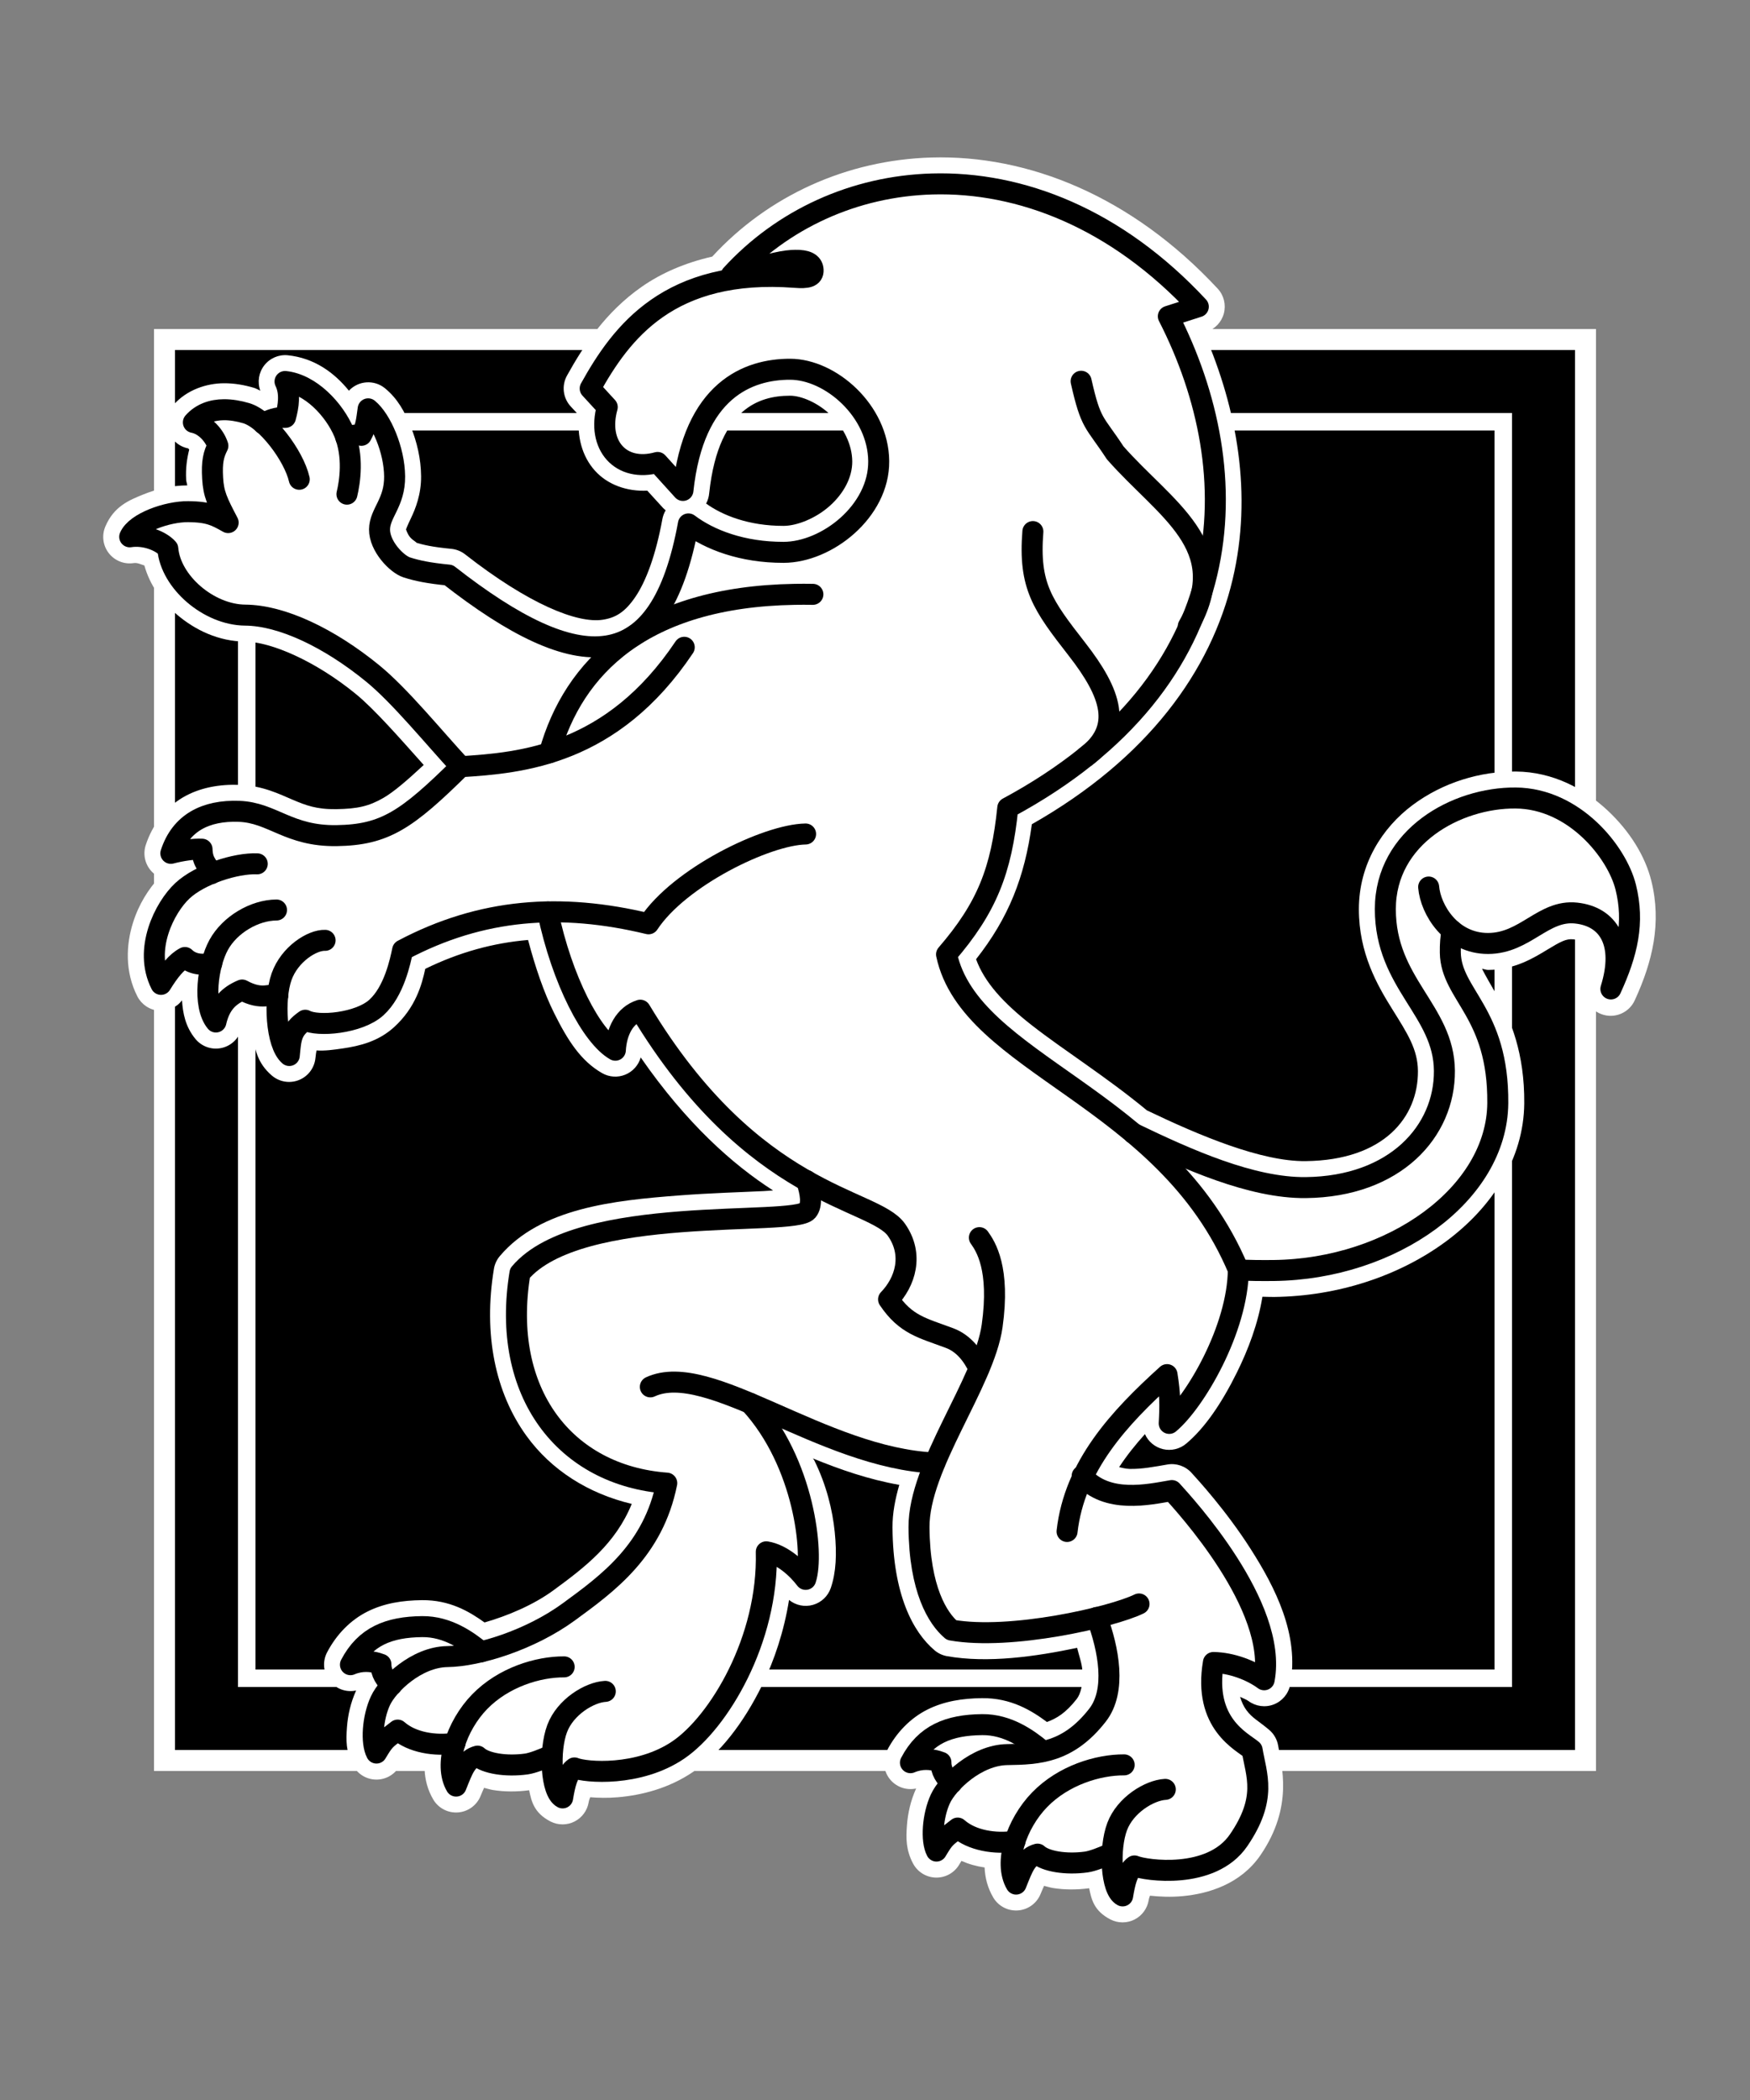 <?xml version="1.0" encoding="UTF-8" standalone="no"?>
<!-- Created with Inkscape (http://www.inkscape.org/) -->

<svg
   xmlns:dc="http://purl.org/dc/elements/1.1/"
   xmlns:cc="http://creativecommons.org/ns#"
   xmlns:rdf="http://www.w3.org/1999/02/22-rdf-syntax-ns#"
   xmlns:svg="http://www.w3.org/2000/svg"
   xmlns="http://www.w3.org/2000/svg"
   xmlns:sodipodi="http://sodipodi.sourceforge.net/DTD/sodipodi-0.dtd"
   xmlns:inkscape="http://www.inkscape.org/namespaces/inkscape"
   width="250"
   height="300"
   id="svg2"
   sodipodi:version="0.32"
   inkscape:version="0.92.2 (5c3e80d, 2017-08-06)"
   version="1.0"
   sodipodi:docname="Andoran-icon.svg"
   inkscape:output_extension="org.inkscape.output.svg.inkscape">
  <rect width="100%" height="100%" fill="#808080" stroke="none"/>
  <defs
     id="defs4">
    <inkscape:perspective
       sodipodi:type="inkscape:persp3d"
       inkscape:vp_x="0 : 526.18109 : 1"
       inkscape:vp_y="0 : 1000 : 0"
       inkscape:vp_z="744.09448 : 526.18109 : 1"
       inkscape:persp3d-origin="372.04724 : 350.78739 : 1"
       id="perspective10" />
    <inkscape:perspective
       id="perspective3217"
       inkscape:persp3d-origin="372.04724 : 350.78739 : 1"
       inkscape:vp_z="744.09448 : 526.18109 : 1"
       inkscape:vp_y="0 : 1000 : 0"
       inkscape:vp_x="0 : 526.18109 : 1"
       sodipodi:type="inkscape:persp3d" />
    <clipPath
       clipPathUnits="userSpaceOnUse"
       id="clipPath3225">
      <rect
         style="opacity:1;fill:none;fill-opacity:1;stroke:#000000;stroke-width:2.918;stroke-linecap:round;stroke-linejoin:round;stroke-miterlimit:4;stroke-dasharray:none;stroke-opacity:1"
         id="rect3227"
         width="195.999"
         height="223.836"
         x="26.205"
         y="10.829"
         transform="matrix(1,-6.9812606e-3,6.9812606e-3,1,0,0)" />
    </clipPath>
  </defs>
  <sodipodi:namedview
     id="base"
     pagecolor="#ffffff"
     bordercolor="#666666"
     borderopacity="1.0"
     gridtolerance="10000"
     guidetolerance="10"
     objecttolerance="10"
     inkscape:pageopacity="0.0"
     inkscape:pageshadow="2"
     inkscape:zoom="1.6866667"
     inkscape:cx="125"
     inkscape:cy="150"
     inkscape:document-units="px"
     inkscape:current-layer="layer1"
     showgrid="false"
     inkscape:window-width="1366"
     inkscape:window-height="705"
     inkscape:window-x="-8"
     inkscape:window-y="-8"
     inkscape:snap-global="false"
     inkscape:window-maximized="1" />
  <g
     inkscape:label="Layer 1"
     inkscape:groupmode="layer"
     id="layer1">
    <path
       inkscape:connector-curvature="0"
       id="path41"
       d="M 22,47 V 253 H 228 V 47 Z"
       style="fill:#ffffff;fill-opacity:1;stroke:none;stroke-width:3;stroke-linecap:round;stroke-linejoin:round;stroke-miterlimit:4;stroke-dasharray:none;stroke-opacity:1"
       sodipodi:nodetypes="ccccc" />
    <g
       id="g3210">
      <rect
         y="55"
         x="30"
         height="190"
         width="190"
         id="rect2410"
         style="fill:#ffffff;fill-opacity:1;stroke:none;stroke-width:3;stroke-linecap:round;stroke-linejoin:round;stroke-miterlimit:4;stroke-dasharray:none;stroke-opacity:1" />
      <path
         id="rect3229"
         d="M 25,50 L 25,250 L 225,250 L 225,50 L 25,50 z M 34,59 L 216,59 L 216,241 L 34,241 L 34,59 z"
         style="fill:#000000;fill-opacity:1;stroke:none;stroke-width:3;stroke-linecap:round;stroke-linejoin:round;stroke-miterlimit:4;stroke-dasharray:none;stroke-opacity:1" />
      <rect
         y="61.5"
         x="36.5"
         height="177"
         width="177"
         id="rect3231"
         style="fill:#000000;fill-opacity:1;stroke:none;stroke-width:3;stroke-linecap:round;stroke-linejoin:round;stroke-miterlimit:4;stroke-dasharray:none;stroke-opacity:1" />
      <path
         id="path3447"
         d="M 133.062,22.5 C 120.977,22.847 109.738,27.958 101.75,36.656 C 97.826,37.551 94.473,39.024 91.719,40.938 C 86.473,44.582 83.324,49.47 81,53.656 C 80.206,55.086 80.421,56.863 81.531,58.063 L 82.719,59.344 C 82.41,62.286 83.112,65.158 85,67.25 C 86.828,69.276 89.605,70.231 92.469,70.094 L 94.75,72.594 C 94.858,72.705 94.973,72.809 95.094,72.906 C 94.865,73.292 94.706,73.715 94.625,74.156 C 93.673,79.363 92.273,83.045 90.781,85.25 C 89.29,87.455 87.946,88.245 86.125,88.531 C 82.482,89.105 75.506,86.286 66.438,79.188 C 65.869,78.745 65.186,78.474 64.469,78.406 C 61.745,78.14 60.486,77.852 59.281,77.469 C 59.909,77.668 59,77.266 58.562,76.719 C 58.125,76.171 58.001,75.54 58,75.656 C 58,75.634 58.106,75.277 58.719,74 C 59.332,72.723 60.178,70.645 60.156,68.031 C 60.135,65.53 59.554,63.113 58.688,60.969 C 57.821,58.825 56.807,56.953 55,55.469 C 53.459,54.208 51.204,54.359 49.844,55.813 C 47.75,53.229 44.895,51.138 41.094,50.75 C 39.802,50.629 38.539,51.178 37.746,52.205 C 36.954,53.232 36.743,54.594 37.188,55.813 C 36.88,55.677 36.635,55.512 36.281,55.406 C 34.908,54.997 33.48,54.744 32,54.75 C 29.509,54.76 26.696,55.676 24.781,57.844 C 23.882,58.862 23.598,60.285 24.037,61.571 C 24.477,62.856 25.572,63.807 26.906,64.063 C 26.86,64.054 27.006,64.174 27.031,64.219 C 26.717,65.485 26.498,66.881 26.594,68.531 C 26.611,68.824 26.717,69.064 26.75,69.344 C 24.616,69.352 22.505,69.815 20.5,70.625 C 18.436,71.459 16.284,72.333 15.062,75.188 C 14.509,76.455 14.69,77.923 15.537,79.017 C 16.383,80.111 17.759,80.656 19.125,80.438 C 19.64,80.356 20.272,80.687 20.625,80.781 C 21.392,83.555 23.088,85.917 25.219,87.75 C 27.873,90.033 31.266,91.628 35,91.656 C 38.704,91.684 45.026,94.404 50.812,99.125 C 53.482,101.303 57.063,105.397 60.531,109.281 C 58.203,111.45 56.248,113.141 54.75,114 C 52.701,115.175 51.089,115.547 48.031,115.594 C 45.225,115.637 43.697,115.049 41.812,114.25 C 39.928,113.452 37.549,112.246 34.281,112.125 C 31.369,112.017 28.547,112.493 26.094,113.938 C 23.641,115.382 21.756,117.839 20.812,120.75 C 20.238,122.549 21.078,124.497 22.781,125.313 C 21.214,127.006 19.844,129.133 19,131.813 C 18.026,134.903 17.799,138.76 19.625,142.344 C 20.218,143.499 21.363,144.27 22.657,144.384 C 23.951,144.498 25.213,143.94 26,142.906 C 26.123,144.738 26.478,146.662 27.906,148.406 C 28.821,149.53 30.298,150.033 31.708,149.7 C 33.119,149.368 34.215,148.258 34.531,146.844 C 34.703,146.09 34.811,145.781 34.969,145.563 C 35.34,145.67 35.684,145.813 36.031,145.875 C 36.08,146.544 35.983,147.221 36.094,147.875 C 36.43,149.867 36.736,151.853 38.844,153.656 C 39.914,154.57 41.404,154.814 42.71,154.289 C 44.016,153.764 44.922,152.557 45.062,151.156 C 45.132,150.443 45.171,150.387 45.219,150.063 C 46.436,150.14 47.623,149.972 48.938,149.781 C 51.417,149.421 54.045,148.776 56.281,146.75 C 59.38,143.943 60.273,140.641 60.75,138.406 C 65.628,136.025 70.443,134.708 75.438,134.281 C 76.468,138.166 77.698,141.799 79.188,144.781 C 81.093,148.597 82.962,151.564 86.031,153.313 C 87.04,153.884 88.254,153.961 89.327,153.522 C 90.4,153.083 91.212,152.177 91.531,151.063 C 98.063,160.492 104.67,166.362 110.438,170.063 C 109.946,170.096 109.667,170.128 109.094,170.156 C 105.896,170.315 101.577,170.427 96.969,170.781 C 87.752,171.49 77.224,172.559 71.406,179.438 C 70.968,179.955 70.676,180.581 70.562,181.25 C 69.026,190.589 70.74,198.934 75.188,205.094 C 78.751,210.03 84.063,213.373 90.25,214.844 C 87.926,220.529 83.643,223.835 79.062,227.188 C 76.175,229.301 72.503,230.833 69.219,231.781 C 67.047,230.221 64.234,228.552 60.281,228.594 C 57.54,228.623 54.907,229.017 52.5,230.219 C 50.093,231.42 48.074,233.469 46.719,236.063 C 46.045,237.363 46.182,238.936 47.072,240.1 C 47.962,241.264 49.443,241.809 50.875,241.5 C 50.094,243.229 49.688,245.025 49.562,246.781 C 49.434,248.578 49.392,250.246 50.438,252.219 C 51.079,253.427 52.322,254.194 53.689,254.227 C 55.056,254.259 56.334,253.551 57.031,252.375 C 57.261,251.991 57.245,252.023 57.344,251.844 C 58.419,252.314 59.526,252.621 60.656,252.781 C 60.719,254.237 61.082,255.7 61.906,257.094 C 62.645,258.324 64.016,259.03 65.446,258.917 C 66.876,258.805 68.119,257.893 68.656,256.563 C 68.912,255.923 68.984,255.802 69.156,255.406 C 69.582,255.507 70.001,255.648 70.438,255.719 C 72.061,255.981 73.819,255.984 75.594,255.75 C 75.909,257.255 76.239,258.981 78.656,260.219 C 79.73,260.762 80.997,260.762 82.07,260.219 C 83.144,259.676 83.895,258.655 84.094,257.469 C 84.15,257.127 84.23,257.014 84.312,256.75 C 85.486,256.836 86.795,256.879 88.281,256.75 C 91.558,256.466 95.487,255.538 99.062,253.094 C 102.781,250.551 106.187,246.226 108.875,240.75 C 110.65,237.133 112.012,232.976 112.719,228.563 C 113.68,229.344 114.962,229.606 116.152,229.263 C 117.343,228.92 118.29,228.017 118.688,226.844 C 119.444,224.602 119.565,222.022 119.25,218.875 C 118.935,215.728 118.059,212.12 116.312,208.594 C 116.268,208.504 116.171,208.434 116.125,208.344 C 120.044,209.946 124.068,211.346 128.469,212.125 C 127.897,214.127 127.485,216.139 127.5,218.219 C 127.57,227.843 130.447,233.165 133.5,235.75 C 134.009,236.184 134.623,236.475 135.281,236.594 C 141.135,237.63 147.955,236.648 153.875,235.406 C 154.149,236.521 154.563,237.654 154.625,238.656 C 154.745,240.594 154.386,241.984 153.812,242.719 C 152.229,244.747 150.911,245.503 149.562,246 C 147.382,244.377 144.436,242.55 140.281,242.594 C 137.54,242.623 134.907,243.017 132.5,244.219 C 130.093,245.42 128.074,247.469 126.719,250.063 C 126.045,251.363 126.182,252.936 127.072,254.1 C 127.962,255.264 129.443,255.809 130.875,255.5 C 130.094,257.229 129.688,259.025 129.562,260.781 C 129.434,262.578 129.392,264.246 130.438,266.219 C 131.079,267.427 132.322,268.194 133.689,268.227 C 135.056,268.259 136.334,267.551 137.031,266.375 C 137.261,265.991 137.245,266.023 137.344,265.844 C 138.419,266.314 139.526,266.621 140.656,266.781 C 140.719,268.237 141.082,269.7 141.906,271.094 C 142.645,272.324 144.016,273.03 145.446,272.917 C 146.876,272.805 148.119,271.893 148.656,270.563 C 148.912,269.923 148.984,269.802 149.156,269.406 C 149.582,269.507 150.001,269.648 150.438,269.719 C 152.061,269.981 153.819,269.984 155.594,269.75 C 155.909,271.26 156.23,272.977 158.656,274.219 C 159.73,274.762 160.997,274.762 162.07,274.219 C 163.144,273.676 163.895,272.655 164.094,271.469 C 164.145,271.158 164.207,271.059 164.281,270.813 C 165.637,270.956 167.219,271.039 168.969,270.875 C 172.632,270.531 177.23,269.163 180.062,265.031 C 184.824,258.086 183.068,252.236 182.594,249.375 C 182.445,248.498 181.991,247.701 181.312,247.125 C 179.751,245.807 178.904,245.453 178.062,244.313 C 177.695,243.815 177.382,243.183 177.156,242.406 C 177.567,242.607 178.069,242.797 178.344,243 C 179.387,243.775 180.755,243.961 181.966,243.491 C 183.178,243.022 184.064,241.963 184.312,240.688 C 185.672,233.588 182.165,226.75 178.625,221.219 C 175.085,215.688 171.052,211.327 170.219,210.406 C 169.344,209.439 168.034,208.99 166.75,209.219 C 165.015,209.517 163.078,209.892 161.375,209.844 C 160.79,209.827 160.344,209.694 159.875,209.594 C 160.928,207.977 162.182,206.41 163.562,204.875 C 164.043,205.958 165.004,206.754 166.158,207.024 C 167.312,207.294 168.526,207.008 169.438,206.25 C 172.094,204.035 174.516,200.479 176.688,196.094 C 178.325,192.787 179.727,189.078 180.344,185.25 C 180.915,185.253 181.391,185.289 182,185.281 C 191.247,185.172 199.955,182.222 206.531,177.375 C 213.107,172.528 217.683,165.565 217.75,157.625 C 217.81,150.469 215.795,145.656 213.938,142.375 C 212.94,140.614 212.23,139.422 211.719,138.406 C 212.024,138.429 212.281,138.564 212.594,138.563 C 216.392,138.549 219.188,136.793 221.062,135.656 C 222.937,134.519 223.748,134.081 224.75,134.188 C 226.109,134.332 226.431,134.65 226.75,135.281 C 227.069,135.913 227.339,137.46 226.5,140.156 C 225.87,142.076 226.86,144.152 228.749,144.87 C 230.637,145.589 232.757,144.697 233.562,142.844 C 236.088,137.341 237.396,131.849 235.906,125.844 C 235.041,122.355 232.878,118.786 229.625,115.75 C 226.372,112.714 221.881,110.265 216.562,110.219 C 211.497,110.175 206.168,111.756 201.812,115 C 197.457,118.245 194.128,123.455 194.125,129.875 C 194.122,136.184 196.757,140.747 198.906,144.188 C 201.055,147.628 202.54,149.904 202.562,153 C 202.609,159.55 197.758,165.755 186.5,165.875 C 180.21,165.942 171.423,162.262 163.844,158.625 C 157.974,153.776 151.975,150.042 147.406,146.469 C 143.313,143.268 140.638,140.321 139.438,137.031 C 144.09,131.123 146.39,125.29 147.406,117.75 C 163.947,108.357 173.002,95.857 176.094,82.75 C 178.939,70.686 176.754,58.443 172,47.531 L 172.344,47.406 C 173.57,47.01 174.51,46.018 174.839,44.772 C 175.167,43.527 174.84,42.199 173.969,41.25 C 161.601,27.94 146.796,22.106 133.062,22.5 z M 112.875,56.531 C 114.467,56.533 116.857,57.523 118.688,59.313 C 120.518,61.102 121.728,63.492 121.75,65.906 C 121.771,68.154 120.563,70.453 118.562,72.25 C 116.562,74.048 113.854,75.122 111.938,75.125 C 106.969,75.134 103.189,73.61 100.875,71.938 C 101.12,71.483 101.268,70.983 101.312,70.469 C 102.012,63.915 104.021,60.63 106.062,58.844 C 108.104,57.058 110.515,56.529 112.875,56.531 z"
         style="fill:#ffffff;fill-opacity:1;fill-rule:evenodd;stroke:none;stroke-width:3;stroke-linecap:round;stroke-linejoin:round;stroke-miterlimit:4;stroke-opacity:1" />
      <path
         sodipodi:nodetypes="csscscsssc"
         id="path3236"
         d="M 204.094,126.719 C 204.362,129.941 207.281,134.8 212.594,134.781 C 217.905,134.763 220.461,129.939 225.156,130.438 C 229.764,130.927 232.174,134.695 230.125,141.281 C 232.486,136.137 233.503,131.8 232.25,126.75 C 230.997,121.7 224.88,114.072 216.531,114 C 208.094,113.927 197.911,119.511 197.906,129.875 C 197.901,140.504 206.282,144.337 206.344,152.969 C 206.406,161.601 199.334,169.52 186.531,169.656 C 178.792,169.739 169.618,165.62 161.906,161.906"
         style="fill:none;fill-rule:evenodd;stroke:#000000;stroke-width:3;stroke-linecap:round;stroke-linejoin:round;stroke-miterlimit:4;stroke-dasharray:none;stroke-opacity:1" />
      <path
         sodipodi:nodetypes="ccsssc"
         id="path3240"
         d="M 176.906,181.375 C 176.906,181.396 176.906,181.417 176.906,181.438 C 178.462,181.492 180.118,181.522 181.969,181.5 C 198.893,181.299 213.86,170.587 213.969,157.594 C 214.078,144.6 207.3,142.155 207.188,136.094 C 207.166,134.915 207.258,133.866 207.438,132.938"
         style="fill:none;fill-rule:evenodd;stroke:#000000;stroke-width:3;stroke-linecap:round;stroke-linejoin:round;stroke-miterlimit:4;stroke-dasharray:none;stroke-opacity:1" />
      <path
         sodipodi:nodetypes="ccssccc"
         id="path3245"
         d="M 97.75,92.469 C 87.436,107.875 74.567,108.983 65.812,109.531 C 58.082,117.164 54.964,119.269 48.094,119.375 C 41.222,119.481 38.955,116.084 34.156,115.906 C 29.361,115.729 25.815,117.559 24.406,121.906 C 26.003,121.493 27.673,121.252 28.861,121.316 C 28.92,123.296 29.736,123.553 30.188,124.813"
         style="fill:none;fill-rule:evenodd;stroke:#000000;stroke-width:3;stroke-linecap:round;stroke-linejoin:round;stroke-miterlimit:4;stroke-dasharray:none;stroke-opacity:1" />
      <path
         sodipodi:nodetypes="csccc"
         id="path3247"
         d="M 36.75,123.406 C 33.71,123.274 28.576,124.906 26.062,127.25 C 23.51,129.631 20.463,135.646 23,140.625 C 24.151,138.756 25.211,137.419 26.415,136.786 C 27.394,137.731 28.744,137.915 30.25,137.625"
         style="fill:none;fill-rule:evenodd;stroke:#000000;stroke-width:3;stroke-linecap:round;stroke-linejoin:round;stroke-miterlimit:4;stroke-dasharray:none;stroke-opacity:1" />
      <path
         sodipodi:nodetypes="csccc"
         id="path3249"
         d="M 39.5,130 C 36.35,130.017 32.837,132.093 31.25,134.969 C 29.663,137.844 28.913,143.641 30.844,146 C 31.432,143.424 32.723,142.218 34.59,141.431 C 37.491,143.01 38.673,141.856 39.688,142.188"
         style="fill:none;fill-rule:evenodd;stroke:#000000;stroke-width:3;stroke-linecap:round;stroke-linejoin:round;stroke-miterlimit:4;stroke-dasharray:none;stroke-opacity:1" />
      <path
         sodipodi:nodetypes="czcczccz"
         id="path3253"
         d="M 46.442,134.335 C 44.62,134.261 41.368,136.296 40.224,139.53 C 39.089,142.738 39.431,149.165 41.326,150.786 C 41.568,148.314 41.587,147.146 43.609,145.748 C 45.394,146.712 51.266,146.2 53.763,143.938 C 56.304,141.637 57.192,137.284 57.519,135.729 C 68.79,129.751 80.153,128.957 92.649,131.973 C 97.044,125.289 109.523,119.237 115.083,119.142"
         style="fill:none;fill-rule:evenodd;stroke:#000000;stroke-width:3;stroke-linecap:round;stroke-linejoin:round;stroke-miterlimit:4;stroke-dasharray:none;stroke-opacity:1" />
      <path
         sodipodi:nodetypes="csccsssccc"
         id="path3265"
         d="M 115.219,168.656 C 115.836,170.484 116.053,172.126 115.344,172.969 C 113.398,175.282 82.73,171.887 74.281,181.875 C 71.47,198.965 80.716,210.812 95.25,211.875 C 93.325,221.506 86.79,226.219 81.281,230.25 C 75.773,234.282 68.328,236.595 63.906,236.656 C 59.482,236.718 55.406,240.676 54.344,242.969 C 53.216,245.404 52.991,248.947 53.781,250.438 C 54.91,248.546 54.988,248.561 56.812,247.156 C 58.822,248.936 62.175,249.473 65,249.031"
         style="fill:none;fill-rule:evenodd;stroke:#000000;stroke-width:3;stroke-linecap:round;stroke-linejoin:round;stroke-miterlimit:4;stroke-dasharray:none;stroke-opacity:1" />
      <path
         sodipodi:nodetypes="ccccc"
         id="path3267"
         d="M 68.719,235.969 C 66.823,234.404 63.927,232.337 60.312,232.375 C 55.524,232.425 52.171,233.777 50.062,237.813 C 51.545,237.181 53.064,237.232 54.416,237.755 C 54.41,238.965 55.049,239.956 55.969,240.719"
         style="fill:none;fill-rule:evenodd;stroke:#000000;stroke-width:3;stroke-linecap:round;stroke-linejoin:round;stroke-miterlimit:4;stroke-dasharray:none;stroke-opacity:1" />
      <path
         sodipodi:nodetypes="csccsc"
         id="path3269"
         d="M 80.594,238.125 C 76.863,238.104 71.924,239.611 68.531,243.094 C 65.139,246.577 63.368,252.133 65.156,255.156 C 66.155,252.655 66.629,251.293 68.219,250.875 C 69.358,251.923 72.299,252.401 75.188,252 C 76.044,251.881 77.54,251.316 78.776,250.731"
         style="fill:none;fill-rule:evenodd;stroke:#000000;stroke-width:3;stroke-linecap:round;stroke-linejoin:round;stroke-miterlimit:4;stroke-dasharray:none;stroke-opacity:1" />
      <path
         sodipodi:nodetypes="csccsccc"
         id="path3271"
         d="M 86.469,241.625 C 84.208,241.752 80.75,243.854 79.594,246.938 C 78.4,250.119 78.716,255.994 80.375,256.844 C 80.681,254.987 81.065,253.262 82.062,252.562 C 83.624,253.216 91.247,253.86 96.938,249.969 C 102.67,246.049 109.797,234.283 109.469,221.688 C 111.733,222.057 113.877,224.022 115.094,225.625 C 116.296,222.065 114.942,208.946 107.156,200.469"
         style="fill:none;fill-rule:evenodd;stroke:#000000;stroke-width:3;stroke-linecap:round;stroke-linejoin:round;stroke-miterlimit:4;stroke-dasharray:none;stroke-opacity:1" />
      <path
         sodipodi:nodetypes="cccscsc"
         id="path3299"
         d="M 78.25,130.281 C 80.296,140.063 84.518,148.101 87.906,150.031 C 88.064,147.316 89.244,145.021 91.469,144.313 C 107.595,171.146 124.808,171.061 128.062,175.688 C 130.555,179.231 129.34,183.15 126.938,185.625 C 129.4,189.27 131.736,189.692 135.656,191.156 C 137.682,191.913 139.013,193.69 139.844,195.5"
         style="fill:none;fill-rule:evenodd;stroke:#000000;stroke-width:3;stroke-linecap:round;stroke-linejoin:round;stroke-miterlimit:4;stroke-dasharray:none;stroke-opacity:1" />
      <path
         id="path3297"
         d="M 116.125,84.906 C 115.249,84.891 114.372,84.892 113.531,84.906 C 91.796,85.275 81.919,95.38 78.5,107.531"
         style="fill:none;fill-rule:evenodd;stroke:#000000;stroke-width:3;stroke-linecap:round;stroke-linejoin:round;stroke-miterlimit:4;stroke-dasharray:none;stroke-opacity:1" />
      <path
         sodipodi:nodetypes="czzcz"
         id="path3301"
         d="M 139.912,176.805 C 140.812,178.061 142.888,181.224 141.736,189.411 C 140.583,197.609 131.222,209.387 131.286,218.19 C 131.351,227.075 133.974,231.212 135.931,232.869 C 144.357,234.361 158.898,231.015 162.719,229.137"
         style="fill:none;fill-rule:evenodd;stroke:#000000;stroke-width:3;stroke-linecap:round;stroke-linejoin:round;stroke-miterlimit:4;stroke-dasharray:none;stroke-opacity:1" />
      <path
         sodipodi:nodetypes="csssccc"
         id="path3314"
         d="M 156.688,231.063 C 158.374,235.6 159.517,241.528 156.781,245.031 C 152.58,250.412 148.328,250.595 143.906,250.656 C 139.482,250.718 135.406,254.676 134.344,256.969 C 133.216,259.404 132.991,262.947 133.781,264.438 C 134.91,262.546 134.988,262.561 136.812,261.156 C 138.822,262.936 142.175,263.473 145,263.031"
         style="fill:none;fill-rule:evenodd;stroke:#000000;stroke-width:3;stroke-linecap:round;stroke-linejoin:round;stroke-miterlimit:4;stroke-dasharray:none;stroke-opacity:1" />
      <path
         style="fill:none;fill-rule:evenodd;stroke:#000000;stroke-width:3;stroke-linecap:round;stroke-linejoin:round;stroke-miterlimit:4;stroke-dasharray:none;stroke-opacity:1"
         d="M 148.719,249.969 C 146.823,248.404 143.927,246.337 140.312,246.375 C 135.524,246.425 132.171,247.777 130.062,251.813 C 131.545,251.181 133.064,251.232 134.416,251.755 C 134.41,252.965 135.049,253.956 135.969,254.719"
         id="path3316"
         sodipodi:nodetypes="ccccc" />
      <path
         style="fill:none;fill-rule:evenodd;stroke:#000000;stroke-width:3;stroke-linecap:round;stroke-linejoin:round;stroke-miterlimit:4;stroke-dasharray:none;stroke-opacity:1"
         d="M 160.594,252.125 C 156.863,252.104 151.924,253.611 148.531,257.094 C 145.139,260.577 143.368,266.133 145.156,269.156 C 146.155,266.655 146.629,265.293 148.219,264.875 C 149.358,265.923 152.299,266.401 155.188,266 C 156.044,265.881 157.54,265.316 158.776,264.731"
         id="path3318"
         sodipodi:nodetypes="csccsc" />
      <path
         sodipodi:nodetypes="csccsccccc"
         id="path3320"
         d="M 166.469,255.625 C 164.208,255.752 160.75,257.854 159.594,260.938 C 158.4,264.119 158.716,269.994 160.375,270.844 C 160.681,268.988 161.065,267.262 162.062,266.563 C 163.624,267.216 173.039,268.592 176.938,262.906 C 181.079,256.866 179.469,253.582 178.875,250 C 177.428,248.779 171.862,246.237 173.344,237.5 C 175.92,237.528 178.776,238.621 180.594,239.969 C 182.609,229.446 169.197,214.916 167.406,212.938 C 164.08,213.509 158.118,214.875 154.594,210.844"
         style="fill:none;fill-rule:evenodd;stroke:#000000;stroke-width:3;stroke-linecap:round;stroke-linejoin:round;stroke-miterlimit:4;stroke-dasharray:none;stroke-opacity:1" />
      <path
         sodipodi:nodetypes="cscccscsccssc"
         id="path3347"
         d="M 42.75,68.469 C 41.967,65.072 38.072,59.892 35.188,59.031 C 34.106,58.709 33.023,58.527 32,58.531 C 30.295,58.538 28.745,59.075 27.625,60.344 C 29.326,60.667 30.688,62.297 31.125,63.688 C 30.506,64.916 30.238,65.96 30.375,68.313 C 30.507,70.584 31.027,71.671 32.594,74.656 C 30.829,73.66 29.849,73.121 26.906,73.094 C 23.882,73.065 19.394,74.67 18.531,76.688 C 20.674,76.349 23.001,77.267 23.969,78.375 C 24.367,83.139 29.81,87.835 35.031,87.875 C 40.254,87.915 46.997,91.112 53.219,96.188 C 57.132,99.38 61.819,105.172 65.844,109.531"
         style="fill:none;fill-rule:evenodd;stroke:#000000;stroke-width:3;stroke-linecap:round;stroke-linejoin:round;stroke-miterlimit:4;stroke-dasharray:none;stroke-opacity:1" />
      <path
         sodipodi:nodetypes="csccc"
         id="path3349"
         d="M 49.562,70.594 C 49.973,68.892 50.562,65.163 49.156,61.813 C 47.779,58.531 44.382,54.874 40.719,54.5 C 41.524,56.157 41.21,58.052 40.781,59.625 C 39.65,59.602 38.514,59.924 37.594,60.531"
         style="fill:none;fill-rule:evenodd;stroke:#000000;stroke-width:3;stroke-linecap:round;stroke-linejoin:round;stroke-miterlimit:4;stroke-dasharray:none;stroke-opacity:1" />
      <path
         sodipodi:nodetypes="ccccccccccsssccccsssccsssccc"
         id="path3357"
         d="M 152.438,218.781 C 153.494,209.451 159.841,202.586 166.719,196.375 C 167.179,199.233 167.172,200.791 167.031,203.344 C 170.714,200.274 176.835,189.873 176.906,181.375 C 166.463,156.459 138.611,152.201 135.219,136.344 C 140.991,129.651 143.055,124.364 143.969,115.406 C 177.776,97.228 178.388,67.612 166.906,45.188 L 171.188,43.813 C 159.463,31.194 145.757,25.92 133.156,26.281 C 122.038,26.6 111.767,31.302 104.469,39.281 C 110.715,37.469 112.119,37.213 113.625,37.188 C 115.131,37.162 116.101,37.529 116.156,38.563 C 116.212,39.596 115.294,39.753 113.625,39.625 C 95.594,38.252 88.761,47.487 84.312,55.5 L 86.75,58.156 C 85.223,63.614 88.696,67.522 93.938,66.063 L 97.562,70.063 C 99.1,55.664 106.916,52.743 112.875,52.75 C 118.644,52.757 125.465,58.676 125.531,65.875 C 125.597,73.018 118.15,78.895 111.938,78.906 C 106.06,78.917 101.375,77.13 98.344,74.844 C 94.306,96.923 82.816,96.81 64.094,82.156 C 61.207,81.874 59.582,81.526 58.125,81.063 C 56.684,80.604 54.193,78.031 54.219,75.625 C 54.244,73.276 56.407,71.838 56.375,68.063 C 56.343,64.287 54.47,59.947 52.594,58.406 C 52.348,60.127 52.306,60.967 51.625,62.188 C 51.066,62.065 50.212,62.17 49.406,62.5"
         style="fill:none;fill-rule:evenodd;stroke:#000000;stroke-width:3;stroke-linecap:round;stroke-linejoin:round;stroke-miterlimit:4;stroke-dasharray:none;stroke-opacity:1" />
      <path
         style="fill:none;fill-rule:evenodd;stroke:#000000;stroke-width:3;stroke-linecap:round;stroke-linejoin:round;stroke-miterlimit:4;stroke-dasharray:none;stroke-opacity:1"
         d="M 169.758,89.457 C 176.339,78.056 166.369,72.734 159.312,64.69 C 156.309,60.103 155.863,60.747 154.446,54.466"
         id="path3379"
         sodipodi:nodetypes="ccc" />
      <path
         sodipodi:nodetypes="czc"
         id="path3381"
         d="M 155.132,108.09 C 160.536,104.031 158.725,99.004 153.863,92.759 C 148.919,86.408 146.941,83.73 147.553,75.94"
         style="fill:none;fill-rule:evenodd;stroke:#000000;stroke-width:3;stroke-linecap:round;stroke-linejoin:round;stroke-miterlimit:4;stroke-dasharray:none;stroke-opacity:1" />
      <path
         style="fill:none;fill-rule:evenodd;stroke:#000000;stroke-width:3;stroke-linecap:round;stroke-linejoin:round;stroke-miterlimit:4;stroke-dasharray:none;stroke-opacity:1"
         d="M 92.906,198.125 C 101.284,194.23 117.454,208.297 133.531,209"
         id="path2435"
         sodipodi:nodetypes="cc" />
    </g>
  </g>
</svg>
